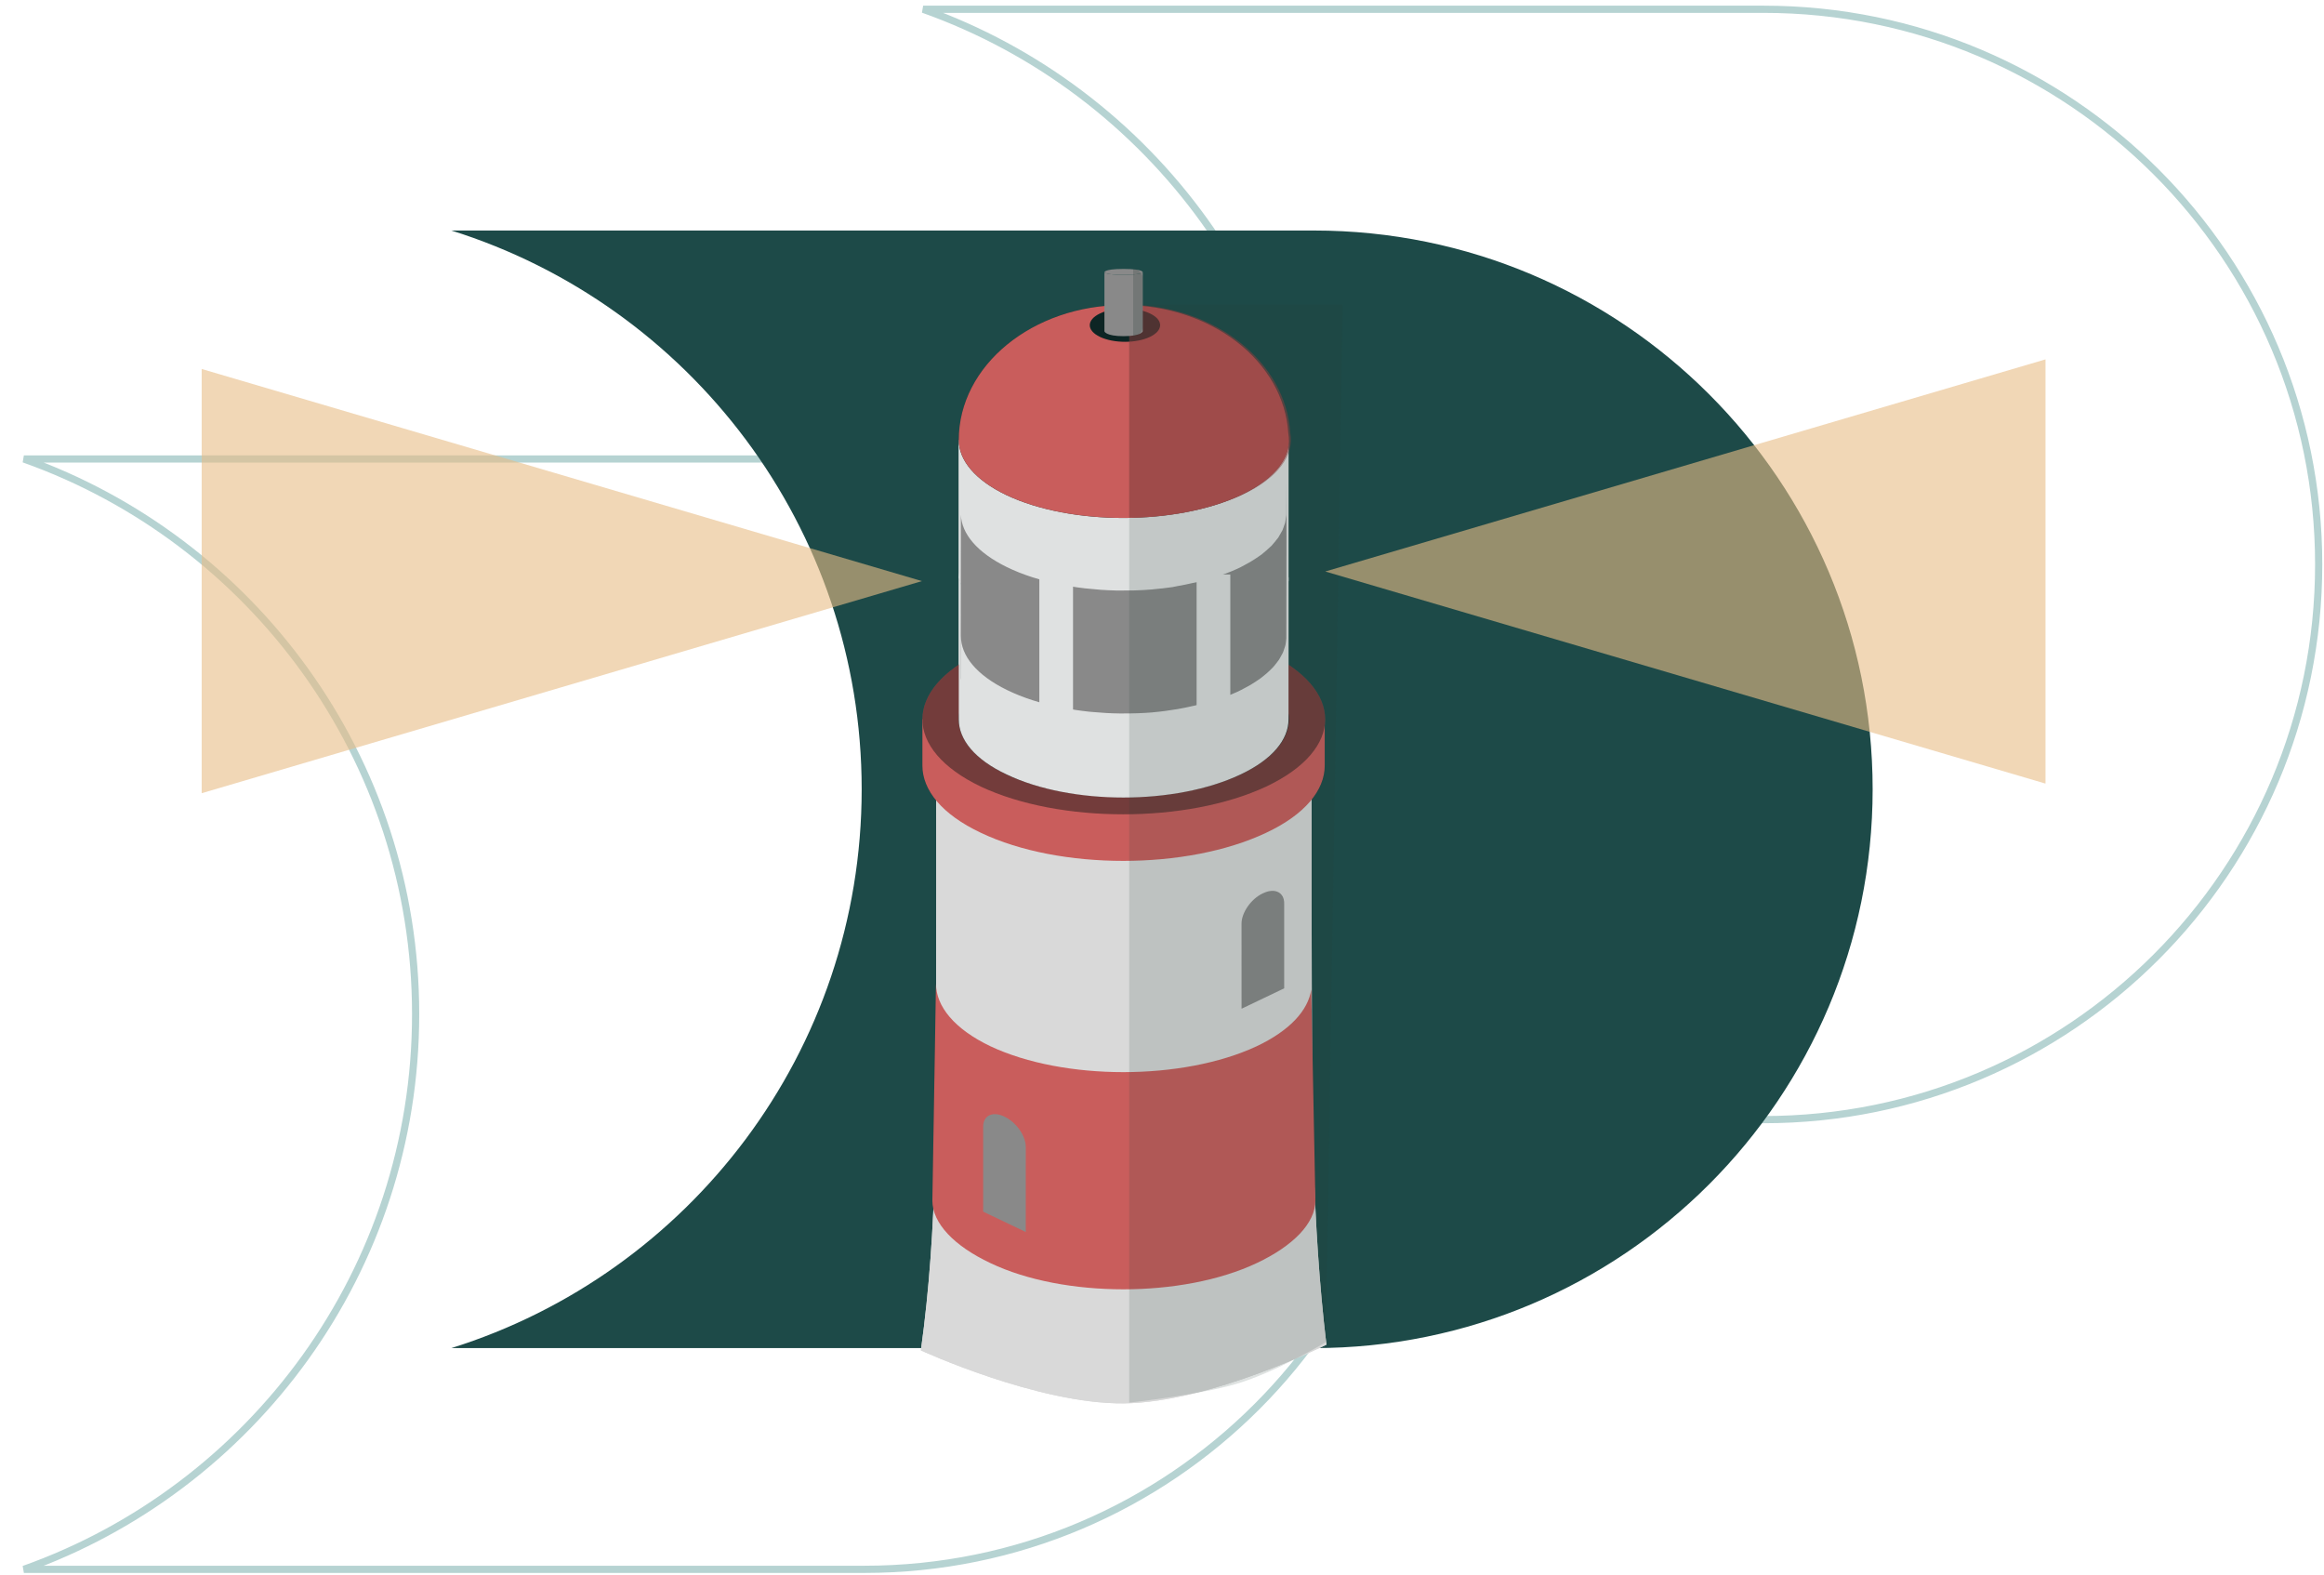 <svg width="242" height="164" viewBox="0 0 242 164" fill="none" xmlns="http://www.w3.org/2000/svg">
<path d="M183.644 116.57H96.128C119.9 108.127 136.923 85.435 136.923 58.767C136.923 32.099 119.9 9.408 96.128 0.965H183.644C215.567 0.965 241.446 26.844 241.446 58.767C241.446 90.691 215.567 116.57 183.644 116.57Z" stroke="#B6D3D2" stroke-width="0.75"/>
<path d="M90.001 163.39H2.486C26.257 154.947 43.28 132.256 43.28 105.588C43.28 78.919 26.257 56.228 2.486 47.785H90.001C121.925 47.785 147.804 73.664 147.804 105.588C147.804 137.511 121.925 163.39 90.001 163.39Z" stroke="#B6D3D2" stroke-width="0.75"/>
<path d="M47 140.355C71.76 132.608 89.727 109.491 89.727 82.177C89.727 54.864 71.76 31.747 47 24H136.823C168.953 24 195 50.047 195 82.177C195 114.308 168.953 140.355 136.823 140.355H47Z" fill="#1D4A48"/>
<path d="M136.595 102.586C136.631 115.311 136.595 127.141 138.121 139.998C138.121 139.998 126.083 146.022 117.006 146.109C108.043 146.194 95.891 140.594 95.891 140.594C97.698 127.626 97.438 115.508 97.478 102.586C97.514 88.553 97.471 78.39 97.471 78.39H117.037H136.599C136.599 78.39 136.552 88.553 136.595 102.586Z" fill="#D9D9D9"/>
<path d="M130.857 84.923C123.158 88.513 110.774 88.513 103.14 84.923C95.567 81.309 95.567 75.459 103.14 71.868C110.777 68.237 123.158 68.237 130.857 71.868C138.501 75.459 138.501 81.309 130.857 84.923Z" fill="#E0D5AC"/>
<path d="M130.855 108.931C123.157 112.521 110.772 112.521 103.138 108.931C99.361 107.127 97.472 104.77 97.465 102.411L97.088 124.994C97.088 127.359 99.354 129.727 103.138 131.508C110.776 135.145 123.157 135.145 130.855 131.508C134.644 129.727 136.974 127.359 136.974 124.994L136.54 103.025C136.227 105.176 134.335 107.286 130.855 108.931Z" fill="#233C3B"/>
<path d="M137.944 74.88H96.051V79.717C96.051 82.255 98.079 84.791 102.137 86.704C110.32 90.606 123.599 90.606 131.843 86.704C135.912 84.794 137.944 82.255 137.944 79.717V74.88Z" fill="#233C3B"/>
<path d="M131.841 81.897C123.596 85.743 110.318 85.743 102.134 81.897C94.023 78.019 94.023 71.752 102.134 67.9C110.318 64.001 123.596 64.001 131.841 67.9C140.042 71.752 140.042 78.019 131.841 81.897Z" fill="#305351"/>
<path d="M129.172 80.632C122.411 83.785 111.531 83.785 104.819 80.632C98.169 77.453 98.169 72.314 104.819 69.156C111.531 65.965 122.407 65.965 129.172 69.156C135.905 72.314 135.905 77.453 129.172 80.632Z" fill="#0D2524"/>
<path d="M134.174 45.814H99.839V60.088L103.799 74.012C103.799 76.092 103.343 77.059 106.676 78.625C113.387 81.825 120.622 80.743 127.387 77.541C130.719 75.978 131.7 76.089 131.7 74.012L134.174 60.482V45.814Z" fill="#DFE1E1"/>
<path d="M129.175 65.248C122.414 68.4 111.534 68.4 104.823 65.248C101.544 63.679 99.885 61.637 99.839 59.589V74.908C99.839 76.989 101.49 79.072 104.823 80.632C111.534 83.835 122.41 83.835 129.175 80.632C132.507 79.069 134.174 76.989 134.174 74.908V60.082C133.89 61.963 132.231 63.808 129.175 65.248Z" fill="#DFE1E1"/>
<path d="M134.152 45.096C133.696 37.671 126.195 31.763 117.01 31.763C107.527 31.763 99.839 38.053 99.839 45.813C99.835 47.893 101.498 49.974 104.826 51.56C111.537 54.716 122.414 54.716 129.179 51.56C132.935 49.791 134.59 47.408 134.152 45.096Z" fill="#233C3B"/>
<path d="M119.735 35.078C118.306 35.757 115.983 35.757 114.55 35.078C113.121 34.403 113.121 33.31 114.55 32.631C115.983 31.955 118.303 31.955 119.735 32.631C121.165 33.307 121.165 34.4 119.735 35.078Z" fill="#0D2524"/>
<path d="M133.939 53.495C133.939 53.537 133.938 53.578 133.936 53.62C133.933 53.724 133.905 53.828 133.892 53.932C133.875 54.071 133.866 54.209 133.834 54.346C133.829 54.368 133.83 54.391 133.825 54.413C133.8 54.518 133.75 54.62 133.716 54.723C133.672 54.857 133.633 54.99 133.575 55.124C133.565 55.147 133.561 55.171 133.55 55.195C133.507 55.289 133.439 55.383 133.389 55.477C133.314 55.618 133.24 55.759 133.149 55.9C133.13 55.927 133.12 55.955 133.101 55.982C133.049 56.057 132.974 56.131 132.917 56.205C132.791 56.369 132.662 56.534 132.513 56.695C132.478 56.734 132.454 56.774 132.416 56.812C132.363 56.867 132.291 56.917 132.236 56.972C132.03 57.173 131.805 57.372 131.561 57.566C131.495 57.619 131.446 57.675 131.377 57.727C131.324 57.767 131.259 57.804 131.205 57.844C131.045 57.962 130.87 58.075 130.695 58.19C130.528 58.297 130.362 58.405 130.183 58.51C129.994 58.621 129.791 58.727 129.589 58.835C129.457 58.903 129.341 58.977 129.204 59.044C129.073 59.107 128.939 59.171 128.803 59.234C128.054 59.578 127.241 59.868 126.402 60.133C126.208 60.194 126.016 60.255 125.818 60.312C125.634 60.364 125.461 60.43 125.275 60.478C124.949 60.565 124.594 60.609 124.26 60.684C123.706 60.809 123.158 60.931 122.585 61.024C122.419 61.052 122.264 61.099 122.096 61.124C121.437 61.221 120.768 61.294 120.093 61.352C120.049 61.357 120.007 61.364 119.965 61.368C119.953 61.369 119.942 61.371 119.932 61.372C119.305 61.422 118.675 61.457 118.043 61.475C117.689 61.485 117.336 61.479 116.982 61.478C116.858 61.478 116.735 61.482 116.61 61.48C116.511 61.479 116.411 61.483 116.311 61.482C115.754 61.47 115.197 61.445 114.643 61.408C114.341 61.388 114.044 61.354 113.745 61.325C113.619 61.313 113.492 61.305 113.365 61.291C113.243 61.278 113.118 61.272 112.997 61.257C112.429 61.192 111.868 61.112 111.315 61.018C111.095 60.981 110.884 60.93 110.667 60.888C110.492 60.855 110.319 60.82 110.146 60.784C109.943 60.741 109.735 60.708 109.535 60.661C108.829 60.497 108.143 60.307 107.481 60.093C107.478 60.092 107.475 60.09 107.472 60.09C106.538 59.788 105.652 59.436 104.834 59.036C101.728 57.517 100.149 55.57 100.056 53.613L100.037 70.599C100.037 70.659 100.052 70.718 100.055 70.777L100.062 66.222C100.055 68.244 101.649 70.27 104.858 71.839C105.676 72.239 106.562 72.591 107.496 72.893C108.346 73.168 109.248 73.392 110.17 73.586C110.341 73.623 110.514 73.657 110.689 73.691C111.571 73.859 112.472 73.997 113.391 74.094C113.516 74.107 113.642 74.116 113.768 74.128C114.715 74.218 115.674 74.271 116.635 74.283C116.759 74.285 116.884 74.281 117.007 74.281C118.006 74.283 119.005 74.252 119.991 74.171C120.031 74.167 120.071 74.16 120.111 74.156C120.959 74.083 121.787 73.963 122.609 73.828C123.18 73.734 123.732 73.611 124.284 73.487C124.809 73.369 125.34 73.259 125.842 73.114C126.039 73.058 126.232 72.996 126.425 72.935C127.263 72.671 128.076 72.38 128.826 72.036C129.105 71.909 129.354 71.772 129.61 71.637C129.814 71.53 130.017 71.423 130.206 71.312C130.385 71.208 130.55 71.1 130.715 70.993C130.892 70.878 131.067 70.762 131.229 70.645C131.354 70.555 131.467 70.461 131.583 70.368C131.828 70.174 132.052 69.975 132.258 69.773C132.353 69.681 132.451 69.59 132.536 69.497C132.684 69.337 132.814 69.172 132.939 69.008C133.016 68.906 133.101 68.805 133.17 68.702C133.263 68.563 133.335 68.421 133.411 68.28C133.475 68.162 133.546 68.046 133.598 67.926C133.656 67.794 133.695 67.66 133.738 67.527C133.78 67.402 133.829 67.275 133.857 67.148C133.888 67.012 133.898 66.873 133.915 66.735C133.926 66.644 133.934 66.554 133.944 66.464L133.962 55.864C133.962 55.924 133.949 50.241 133.943 50.301L133.939 53.495Z" fill="#38928D"/>
<path d="M136.595 102.586C136.631 115.311 136.595 127.141 138.121 139.998C138.121 139.998 126.083 146.022 117.006 146.109C108.043 146.194 95.891 140.594 95.891 140.594C97.698 127.626 97.438 115.508 97.478 102.586C97.514 88.553 97.471 78.39 97.471 78.39H117.037H136.599C136.599 78.39 136.552 88.553 136.595 102.586Z" fill="#D9D9D9"/>
<path d="M130.857 84.923C123.158 88.513 110.774 88.513 103.14 84.923C95.567 81.309 95.567 75.459 103.14 71.868C110.777 68.237 123.158 68.237 130.857 71.868C138.501 75.459 138.501 81.309 130.857 84.923Z" fill="#E0D5AC"/>
<path d="M130.855 108.931C123.157 112.521 110.772 112.521 103.138 108.931C99.361 107.127 97.472 104.77 97.465 102.411L97.088 124.994C97.088 127.359 99.354 129.727 103.138 131.508C110.776 135.145 123.157 135.145 130.855 131.508C134.644 129.727 136.974 127.359 136.974 124.994L136.54 103.025C136.227 105.176 134.335 107.286 130.855 108.931Z" fill="#C95D5C"/>
<path d="M137.944 74.88H96.051V79.717C96.051 82.255 98.079 84.791 102.137 86.704C110.32 90.606 123.599 90.606 131.843 86.704C135.912 84.794 137.944 82.255 137.944 79.717V74.88Z" fill="#C95D5C"/>
<path d="M131.841 81.897C123.596 85.743 110.318 85.743 102.134 81.897C94.023 78.019 94.023 71.752 102.134 67.9C110.318 64.001 123.596 64.001 131.841 67.9C140.042 71.752 140.042 78.019 131.841 81.897Z" fill="#733C3B"/>
<path d="M129.172 80.632C122.411 83.785 111.531 83.785 104.819 80.632C98.169 77.453 98.169 72.314 104.819 69.156C111.531 65.965 122.407 65.965 129.172 69.156C135.905 72.314 135.905 77.453 129.172 80.632Z" fill="#0D2524"/>
<path d="M134.174 45.814H99.839V60.088L103.799 74.012C103.799 76.092 103.343 77.059 106.676 78.625C113.387 81.825 120.622 80.743 127.387 77.541C130.719 75.978 131.7 76.089 131.7 74.012L134.174 60.482V45.814Z" fill="#DFE1E1"/>
<path d="M129.175 65.248C122.414 68.4 111.534 68.4 104.823 65.248C101.544 63.679 99.885 61.637 99.839 59.589V74.908C99.839 76.989 101.49 79.072 104.823 80.632C111.534 83.835 122.41 83.835 129.175 80.632C132.507 79.069 134.174 76.989 134.174 74.908V60.082C133.89 61.963 132.231 63.808 129.175 65.248Z" fill="#DFE1E1"/>
<path d="M134.152 45.096C133.696 37.671 126.195 31.763 117.01 31.763C107.527 31.763 99.839 38.053 99.839 45.813C99.835 47.893 101.498 49.974 104.826 51.56C111.537 54.716 122.414 54.716 129.179 51.56C132.935 49.791 134.59 47.408 134.152 45.096Z" fill="#233C3B"/>
<path d="M134.152 45.096C133.696 37.671 126.195 31.763 117.01 31.763C107.527 31.763 99.839 38.053 99.839 45.813C99.835 47.893 101.498 49.974 104.826 51.56C111.537 54.716 122.414 54.716 129.179 51.56C132.935 49.791 134.59 47.408 134.152 45.096Z" fill="#C95D5C"/>
<path d="M119.735 35.078C118.306 35.757 115.983 35.757 114.55 35.078C113.121 34.403 113.121 33.31 114.55 32.631C115.983 31.955 118.303 31.955 119.735 32.631C121.165 33.307 121.165 34.4 119.735 35.078Z" fill="#0D2524"/>
<path d="M133.939 53.495C133.939 53.537 133.938 53.578 133.936 53.62C133.933 53.724 133.905 53.828 133.892 53.932C133.875 54.071 133.866 54.209 133.834 54.346C133.829 54.368 133.83 54.391 133.825 54.413C133.8 54.518 133.75 54.62 133.716 54.723C133.672 54.857 133.633 54.99 133.575 55.124C133.565 55.147 133.561 55.171 133.55 55.195C133.507 55.289 133.439 55.383 133.389 55.477C133.314 55.618 133.24 55.759 133.149 55.9C133.13 55.927 133.12 55.955 133.101 55.982C133.049 56.057 132.974 56.131 132.917 56.205C132.791 56.369 132.662 56.534 132.513 56.695C132.478 56.734 132.454 56.774 132.416 56.812C132.363 56.867 132.291 56.917 132.236 56.972C132.03 57.173 131.805 57.372 131.561 57.566C131.495 57.619 131.446 57.675 131.377 57.727C131.324 57.767 131.259 57.804 131.205 57.844C131.045 57.962 130.87 58.075 130.695 58.19C130.528 58.297 130.362 58.405 130.183 58.51C129.994 58.621 129.791 58.727 129.589 58.835C129.457 58.903 129.341 58.977 129.204 59.044C129.073 59.107 128.939 59.171 128.803 59.234C128.054 59.578 127.241 59.868 126.402 60.133C126.208 60.194 126.016 60.255 125.818 60.312C125.634 60.364 125.461 60.43 125.275 60.478C124.949 60.565 124.594 60.609 124.26 60.684C123.706 60.809 123.158 60.931 122.585 61.024C122.419 61.052 122.264 61.099 122.096 61.124C121.437 61.221 120.768 61.294 120.093 61.352C120.049 61.357 120.007 61.364 119.965 61.368C119.953 61.369 119.942 61.371 119.932 61.372C119.305 61.422 118.675 61.457 118.043 61.475C117.689 61.485 117.336 61.479 116.982 61.478C116.858 61.478 116.735 61.482 116.61 61.48C116.511 61.479 116.411 61.483 116.311 61.482C115.754 61.47 115.197 61.445 114.643 61.408C114.341 61.388 114.044 61.354 113.745 61.325C113.619 61.313 113.492 61.305 113.365 61.291C113.243 61.278 113.118 61.272 112.997 61.257C112.429 61.192 111.868 61.112 111.315 61.018C111.095 60.981 110.884 60.93 110.667 60.888C110.492 60.855 110.319 60.82 110.146 60.784C109.943 60.741 109.735 60.708 109.535 60.661C108.829 60.497 108.143 60.307 107.481 60.093C107.478 60.092 107.475 60.09 107.472 60.09C106.538 59.788 105.652 59.436 104.834 59.036C101.728 57.517 100.149 55.57 100.056 53.613L100.037 70.599C100.037 70.659 100.052 70.718 100.055 70.777L100.062 66.222C100.055 68.244 101.649 70.27 104.858 71.839C105.676 72.239 106.562 72.591 107.496 72.893C108.346 73.168 109.248 73.392 110.17 73.586C110.341 73.623 110.514 73.657 110.689 73.691C111.571 73.859 112.472 73.997 113.391 74.094C113.516 74.107 113.642 74.116 113.768 74.128C114.715 74.218 115.674 74.271 116.635 74.283C116.759 74.285 116.884 74.281 117.007 74.281C118.006 74.283 119.005 74.252 119.991 74.171C120.031 74.167 120.071 74.16 120.111 74.156C120.959 74.083 121.787 73.963 122.609 73.828C123.18 73.734 123.732 73.611 124.284 73.487C124.809 73.369 125.34 73.259 125.842 73.114C126.039 73.058 126.232 72.996 126.425 72.935C127.263 72.671 128.076 72.38 128.826 72.036C129.105 71.909 129.354 71.772 129.61 71.637C129.814 71.53 130.017 71.423 130.206 71.312C130.385 71.208 130.55 71.1 130.715 70.993C130.892 70.878 131.067 70.762 131.229 70.645C131.354 70.555 131.467 70.461 131.583 70.368C131.828 70.174 132.052 69.975 132.258 69.773C132.353 69.681 132.451 69.59 132.536 69.497C132.684 69.337 132.814 69.172 132.939 69.008C133.016 68.906 133.101 68.805 133.17 68.702C133.263 68.563 133.335 68.421 133.411 68.28C133.475 68.162 133.546 68.046 133.598 67.926C133.656 67.794 133.695 67.66 133.738 67.527C133.78 67.402 133.829 67.275 133.857 67.148C133.888 67.012 133.898 66.873 133.915 66.735C133.926 66.644 133.934 66.554 133.944 66.464L133.962 55.864C133.962 55.924 133.949 50.241 133.943 50.301L133.939 53.495Z" fill="#898989"/>
<rect x="108.227" y="59.812" width="3.509" height="14.531" fill="#DFE1E1"/>
<rect x="124.604" y="59.812" width="3.509" height="14.531" fill="#DFE1E1"/>
<path d="M106.815 128.271L102.377 126.148V117.299C102.377 116.139 103.361 115.667 104.575 116.249L104.619 116.27C105.833 116.85 106.817 118.262 106.817 119.422L106.815 128.271Z" fill="#898989"/>
<path d="M129.285 105.021L133.723 102.898V94.049C133.723 92.889 132.739 92.418 131.525 92.999L131.48 93.02C130.266 93.6 129.282 95.012 129.282 96.172L129.285 105.021Z" fill="#898989"/>
<path d="M117.585 31.719H139.811L138.057 139.734C138.057 139.734 132.943 142.845 128.698 144.094C124.77 145.249 117.585 146.031 117.585 146.031V31.719Z" fill="#233C3B" fill-opacity="0.15"/>
<path fill-rule="evenodd" clip-rule="evenodd" d="M117.585 53.878C121.854 53.831 126.099 53.043 129.378 51.513C133.134 49.745 134.789 47.362 134.351 45.049C133.902 37.726 126.598 31.878 117.585 31.719V53.878Z" fill="#8F3F3E" fill-opacity="0.5"/>
<path d="M115.005 28.393C115.005 28.393 115.345 28.617 117 28.617C118.655 28.617 118.995 28.393 118.995 28.393V34.495C118.995 34.495 118.867 35 117 35C115.133 35 115.005 34.495 115.005 34.495V28.393Z" fill="#898989"/>
<path d="M115.005 28.393C115.005 28.393 115.345 28.617 117 28.617C118.655 28.617 118.995 28.393 118.995 28.393C118.995 28.393 119.206 28 117 28C114.794 28 115.005 28.393 115.005 28.393Z" fill="#898989"/>
<path d="M118 28C118.552 28 119 28.448 119 29V34C119 34.552 118.552 35 118 35V28Z" fill="#1A2D2C" fill-opacity="0.2"/>
<path d="M138 59.5L213 37.416L213 81.584L138 59.5Z" fill="#E7BC86" fill-opacity="0.6"/>
<path d="M96 60.5L21 38.416L21 82.584L96 60.5Z" fill="#E7BC86" fill-opacity="0.6"/>
</svg>
